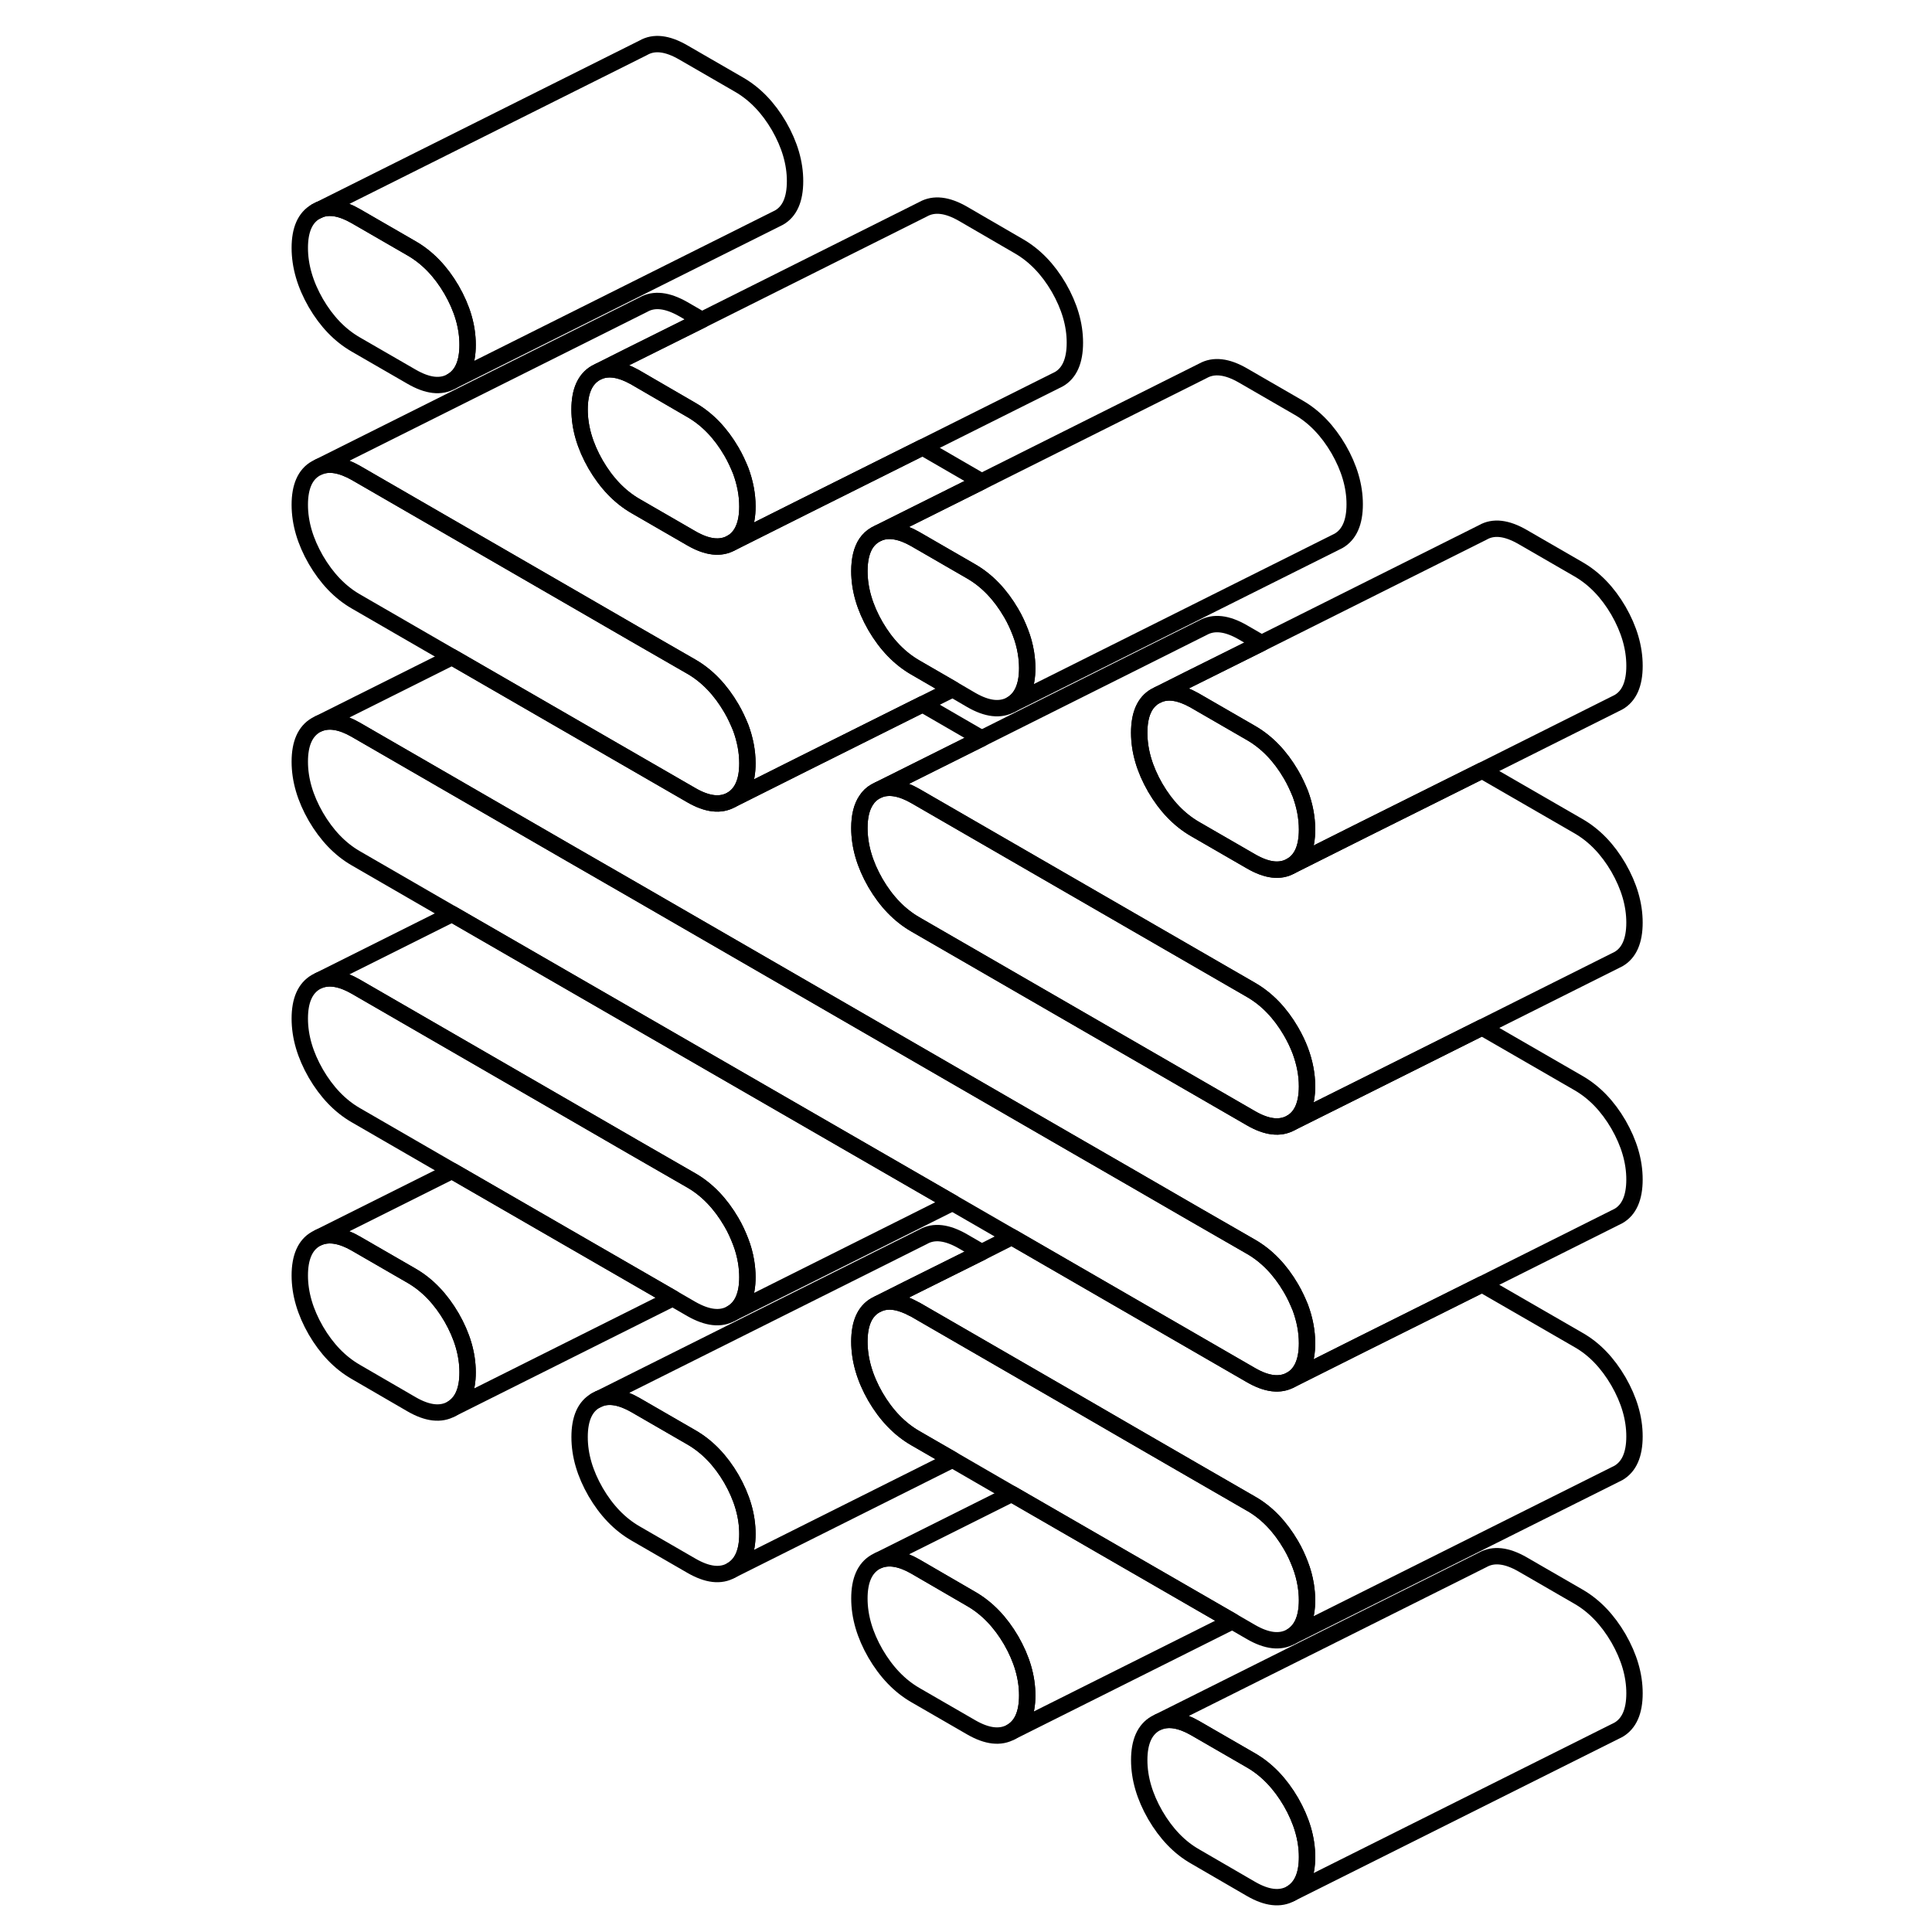 <svg width="24" height="24" viewBox="0 0 87 118" fill="none" xmlns="http://www.w3.org/2000/svg" stroke-width="1px" stroke-linecap="round" stroke-linejoin="round">
    <path d="M12.08 17.7C11.42 16.57 10.61 15.73 9.64 15.17L6.229 13.2C5.359 12.7 4.609 12.56 3.99 12.82L3.79 12.92C3.14 13.29 2.81 14.03 2.81 15.14C2.81 16.25 3.14 17.38 3.79 18.51C4.45 19.64 5.259 20.48 6.229 21.04L9.64 23.01C10.61 23.57 11.42 23.67 12.08 23.29C12.73 22.92 13.06 22.18 13.06 21.06C13.06 19.94 12.73 18.83 12.08 17.7ZM29.17 90.32C28.51 89.19 27.7 88.35 26.73 87.79L23.32 85.82C22.45 85.32 21.7 85.18 21.08 85.44L20.88 85.54C20.23 85.91 19.9 86.65 19.9 87.77C19.9 88.89 20.23 90 20.88 91.13C21.54 92.26 22.35 93.1 23.32 93.66L26.73 95.63C27.7 96.19 28.51 96.29 29.17 95.91C29.82 95.54 30.15 94.8 30.15 93.69C30.15 92.58 29.82 91.45 29.17 90.32Z" stroke="currentColor" stroke-linejoin="round"/>
    <path d="M13.06 83.82C13.06 84.93 12.73 85.67 12.08 86.05C11.42 86.42 10.61 86.33 9.64 85.77L6.229 83.79C5.259 83.23 4.45 82.39 3.79 81.26C3.14 80.13 2.81 79.01 2.81 77.9C2.81 76.79 3.14 76.04 3.79 75.67L3.99 75.57C4.609 75.32 5.359 75.45 6.229 75.95L9.64 77.92C10.61 78.48 11.42 79.33 12.08 80.46C12.73 81.59 13.06 82.71 13.06 83.82Z" stroke="currentColor" stroke-linejoin="round"/>
    <path d="M47.239 103.55C47.239 104.66 46.909 105.41 46.259 105.78C45.599 106.15 44.789 106.06 43.819 105.5L40.409 103.53C39.439 102.97 38.629 102.12 37.969 100.99C37.319 99.86 36.989 98.74 36.989 97.63C36.989 96.52 37.319 95.78 37.969 95.4L38.169 95.3C38.789 95.05 39.539 95.18 40.409 95.68L43.819 97.66C44.789 98.22 45.599 99.06 46.259 100.19C46.909 101.32 47.239 102.44 47.239 103.55Z" stroke="currentColor" stroke-linejoin="round"/>
    <path d="M64.33 113.42C64.33 114.53 64 115.27 63.35 115.65C62.69 116.02 61.88 115.93 60.91 115.37L57.499 113.39C56.529 112.84 55.72 111.99 55.06 110.86C54.41 109.73 54.08 108.61 54.08 107.5C54.08 106.39 54.41 105.65 55.06 105.27L55.26 105.17C55.88 104.92 56.63 105.05 57.499 105.55L60.91 107.52C61.88 108.08 62.69 108.93 63.35 110.06C64 111.19 64.33 112.31 64.33 113.42Z" stroke="currentColor" stroke-linejoin="round"/>
    <path d="M64.33 82.04C64.33 83.15 64 83.9 63.35 84.27C62.69 84.64 61.88 84.55 60.91 83.99L46.3 75.55L42.68 73.46L12.11 55.82L6.229 52.42C5.259 51.86 4.45 51.01 3.79 49.88C3.14 48.75 2.81 47.63 2.81 46.52C2.81 45.41 3.14 44.67 3.79 44.29L3.99 44.19C4.609 43.94 5.359 44.07 6.229 44.57L19.4 52.18L23.22 54.38L49.73 69.7L53.58 71.92L57.4 74.13L60.91 76.15C61.88 76.71 62.69 77.55 63.35 78.68C63.58 79.07 63.76 79.47 63.92 79.86C64.19 80.59 64.33 81.32 64.33 82.04Z" stroke="currentColor" stroke-linejoin="round"/>
    <path d="M84.329 56.35C84.329 57.46 83.999 58.21 83.349 58.58L83.149 58.68L75.019 62.75L67.739 66.39L63.349 68.58C63.999 68.21 64.329 67.46 64.329 66.35C64.329 65.63 64.189 64.91 63.919 64.18C63.769 63.78 63.579 63.39 63.349 62.99C62.689 61.86 61.879 61.02 60.909 60.46L40.409 48.62C39.539 48.12 38.789 47.99 38.169 48.24L44.459 45.1L57.969 38.34C58.629 37.97 59.439 38.06 60.409 38.62L61.549 39.28L57.069 41.51L55.259 42.42L55.059 42.52C54.409 42.89 54.079 43.63 54.079 44.75C54.079 45.87 54.409 46.98 55.059 48.11C55.719 49.24 56.529 50.08 57.499 50.64L60.909 52.61C61.879 53.17 62.689 53.27 63.349 52.89L67.739 50.69L75.019 47.06L80.909 50.46C81.879 51.02 82.689 51.86 83.349 52.99C83.999 54.12 84.329 55.24 84.329 56.35Z" stroke="currentColor" stroke-linejoin="round"/>
    <path d="M40.409 87.84L42.679 89.15L29.169 95.91C29.819 95.54 30.149 94.8 30.149 93.69C30.149 92.58 29.819 91.45 29.169 90.32C28.509 89.19 27.699 88.35 26.729 87.79L23.319 85.82C22.449 85.32 21.699 85.18 21.079 85.44L40.879 75.54C41.539 75.16 42.349 75.26 43.319 75.82L44.459 76.48L39.979 78.71L38.169 79.62L37.969 79.72C37.319 80.09 36.989 80.83 36.989 81.94C36.989 83.05 37.319 84.18 37.969 85.31C38.629 86.44 39.439 87.28 40.409 87.84Z" stroke="currentColor" stroke-linejoin="round"/>
    <path d="M84.329 87.73C84.329 88.84 83.999 89.58 83.349 89.96L83.149 90.06L63.349 99.96C63.999 99.58 64.329 98.84 64.329 97.73C64.329 97.42 64.299 97.1 64.249 96.79C64.179 96.37 64.069 95.96 63.909 95.55C63.759 95.16 63.579 94.76 63.349 94.37C62.689 93.24 61.879 92.39 60.909 91.84L57.409 89.82L53.569 87.6L49.739 85.38L40.409 79.99C40.409 79.99 40.339 79.95 40.309 79.94C39.479 79.49 38.769 79.37 38.169 79.62L39.979 78.71L44.459 76.48L46.299 75.55L60.909 83.99C61.879 84.55 62.689 84.64 63.349 84.27L67.739 82.07L75.019 78.44L80.909 81.84C81.879 82.39 82.689 83.24 83.349 84.37C83.999 85.5 84.329 86.62 84.329 87.73Z" stroke="currentColor" stroke-linejoin="round"/>
    <path d="M84.329 72.04C84.329 73.15 83.999 73.9 83.349 74.27L83.149 74.37L75.019 78.44L67.739 82.07L63.349 84.27C63.999 83.9 64.329 83.15 64.329 82.04C64.329 81.32 64.189 80.59 63.919 79.86C63.759 79.47 63.579 79.07 63.349 78.68C62.689 77.55 61.879 76.71 60.909 76.15L57.399 74.13L53.579 71.92L49.729 69.7L23.219 54.38L19.399 52.18L6.229 44.57C5.359 44.07 4.609 43.94 3.989 44.19L12.109 40.13L26.729 48.57C27.699 49.13 28.509 49.22 29.169 48.85L33.559 46.65L40.849 43.01L44.459 45.1L38.169 48.24L37.969 48.34C37.739 48.47 37.549 48.65 37.409 48.87C37.129 49.28 36.989 49.85 36.989 50.57C36.989 51.68 37.319 52.8 37.969 53.93C38.629 55.06 39.439 55.9 40.409 56.46L60.909 68.3C61.879 68.86 62.689 68.95 63.349 68.58L67.739 66.39L75.019 62.75L80.909 66.15C81.879 66.71 82.689 67.55 83.349 68.68C83.999 69.81 84.329 70.93 84.329 72.04Z" stroke="currentColor" stroke-linejoin="round"/>
    <path d="M40.409 40.77L42.69 42.09L40.849 43.01L33.559 46.65L29.169 48.85C29.819 48.47 30.149 47.73 30.149 46.62C30.149 45.9 30.009 45.17 29.739 44.44C29.579 44.05 29.399 43.65 29.169 43.26C28.509 42.13 27.699 41.28 26.729 40.72L23.219 38.7L19.399 36.49L6.229 28.88C5.359 28.39 4.609 28.25 3.989 28.51L23.789 18.61C24.449 18.23 25.259 18.33 26.229 18.88L27.369 19.54L22.889 21.77L21.079 22.68L20.879 22.78C20.229 23.16 19.899 23.9 19.899 25.01C19.899 26.12 20.229 27.24 20.879 28.37C21.539 29.5 22.349 30.35 23.319 30.91L26.729 32.88C27.699 33.44 28.509 33.53 29.169 33.16L33.559 30.96L40.849 27.32L44.459 29.41L38.169 32.55L37.969 32.65C37.739 32.78 37.549 32.96 37.399 33.18C37.129 33.59 36.989 34.16 36.989 34.88C36.989 35.99 37.319 37.11 37.969 38.24C38.629 39.37 39.439 40.21 40.409 40.77Z" stroke="currentColor" stroke-linejoin="round"/>
    <path d="M33.059 11.06C33.059 12.18 32.729 12.92 32.079 13.29L31.879 13.39L12.079 23.29C12.729 22.92 13.059 22.18 13.059 21.06C13.059 19.94 12.729 18.83 12.079 17.7C11.419 16.57 10.609 15.73 9.639 15.17L6.229 13.2C5.359 12.7 4.609 12.56 3.989 12.82L23.789 2.92C24.449 2.54 25.259 2.64 26.229 3.2L29.639 5.17C30.609 5.73 31.419 6.57 32.079 7.7C32.729 8.83 33.059 9.95 33.059 11.06Z" stroke="currentColor" stroke-linejoin="round"/>
    <path d="M3.99 12.82L3.79 12.92" stroke="currentColor" stroke-linejoin="round"/>
    <path d="M50.15 20.93C50.15 22.04 49.82 22.79 49.17 23.16L48.969 23.26L40.85 27.32L33.56 30.96L29.17 33.16C29.82 32.79 30.15 32.04 30.15 30.93C30.15 30.21 30.009 29.48 29.739 28.75C29.579 28.36 29.4 27.96 29.17 27.57C28.51 26.44 27.7 25.6 26.73 25.04L23.32 23.06C23.32 23.06 23.259 23.02 23.23 23.01C22.399 22.55 21.68 22.44 21.08 22.68L22.89 21.77L27.37 19.54L40.88 12.78C41.54 12.41 42.35 12.5 43.32 13.06L46.73 15.04C47.7 15.6 48.51 16.44 49.17 17.57C49.82 18.7 50.15 19.82 50.15 20.93Z" stroke="currentColor" stroke-linejoin="round"/>
    <path d="M30.149 30.93C30.149 32.04 29.819 32.79 29.169 33.16C28.509 33.53 27.699 33.44 26.729 32.88L23.319 30.91C22.349 30.35 21.539 29.5 20.879 28.37C20.229 27.24 19.899 26.12 19.899 25.01C19.899 23.9 20.229 23.16 20.879 22.78L21.079 22.68C21.679 22.44 22.399 22.55 23.229 23.01C23.259 23.02 23.289 23.04 23.319 23.06L26.729 25.04C27.699 25.6 28.509 26.44 29.169 27.57C29.399 27.96 29.579 28.36 29.739 28.75C30.009 29.48 30.149 30.21 30.149 30.93Z" stroke="currentColor" stroke-linejoin="round"/>
    <path d="M47.239 40.8C47.239 41.91 46.909 42.65 46.259 43.03C45.599 43.4 44.789 43.31 43.819 42.75L42.69 42.09L40.409 40.77C39.439 40.21 38.629 39.37 37.969 38.24C37.319 37.11 36.989 35.99 36.989 34.88C36.989 34.16 37.129 33.59 37.399 33.18C37.549 32.96 37.739 32.78 37.969 32.65L38.169 32.55C38.789 32.3 39.539 32.43 40.409 32.93L43.819 34.9C44.789 35.46 45.599 36.31 46.259 37.44C46.489 37.83 46.669 38.23 46.819 38.62C46.979 39.03 47.089 39.44 47.159 39.86C47.209 40.17 47.239 40.49 47.239 40.8Z" stroke="currentColor" stroke-linejoin="round"/>
    <path d="M67.24 30.8C67.24 31.91 66.91 32.65 66.26 33.03L66.06 33.13L46.26 43.03C46.91 42.65 47.24 41.91 47.24 40.8C47.24 40.49 47.21 40.17 47.16 39.86C47.09 39.44 46.98 39.03 46.82 38.62C46.67 38.23 46.49 37.83 46.26 37.44C45.6 36.31 44.79 35.46 43.82 34.9L40.41 32.93C39.54 32.43 38.79 32.3 38.17 32.55L44.46 29.41L57.97 22.65C58.63 22.28 59.44 22.37 60.41 22.93L63.82 24.9C64.79 25.46 65.6 26.31 66.26 27.44C66.91 28.57 67.24 29.69 67.24 30.8Z" stroke="currentColor" stroke-linejoin="round"/>
    <path d="M64.329 66.35C64.329 67.46 63.999 68.21 63.349 68.58C62.689 68.95 61.879 68.86 60.909 68.3L40.409 56.46C39.439 55.9 38.629 55.06 37.969 53.93C37.319 52.8 36.989 51.68 36.989 50.57C36.989 49.85 37.129 49.28 37.409 48.87C37.549 48.65 37.739 48.47 37.969 48.34L38.169 48.24C38.789 47.99 39.539 48.12 40.409 48.62L60.909 60.46C61.879 61.02 62.689 61.86 63.349 62.99C63.579 63.39 63.769 63.78 63.919 64.18C64.189 64.91 64.329 65.63 64.329 66.35Z" stroke="currentColor" stroke-linejoin="round"/>
    <path d="M30.15 46.62C30.15 47.73 29.82 48.47 29.17 48.85C28.51 49.22 27.7 49.13 26.73 48.57L12.11 40.13L6.229 36.73C5.259 36.17 4.45 35.32 3.79 34.19C3.14 33.06 2.81 31.94 2.81 30.83C2.81 29.72 3.14 28.98 3.79 28.61L3.99 28.51C4.609 28.25 5.359 28.39 6.229 28.88L19.4 36.49L23.22 38.7L26.73 40.72C27.7 41.28 28.51 42.13 29.17 43.26C29.4 43.65 29.579 44.05 29.739 44.44C30.009 45.17 30.15 45.9 30.15 46.62Z" stroke="currentColor" stroke-linejoin="round"/>
    <path d="M84.33 40.67C84.33 41.78 84 42.52 83.35 42.89L83.15 42.99L75.02 47.06L67.74 50.69L63.35 52.89C64 52.52 64.33 51.78 64.33 50.67C64.33 49.94 64.19 49.21 63.92 48.48C63.76 48.09 63.58 47.69 63.35 47.3C62.69 46.17 61.88 45.33 60.91 44.77L57.5 42.8C57.5 42.8 57.44 42.76 57.41 42.75C56.58 42.29 55.86 42.17 55.26 42.42L57.07 41.51L61.55 39.28L75.06 32.52C75.72 32.14 76.53 32.24 77.5 32.8L80.91 34.77C81.88 35.33 82.69 36.17 83.35 37.3C84 38.43 84.33 39.55 84.33 40.67Z" stroke="currentColor" stroke-linejoin="round"/>
    <path d="M64.33 50.67C64.33 51.78 64 52.52 63.35 52.89C62.69 53.27 61.88 53.17 60.91 52.61L57.499 50.64C56.529 50.08 55.72 49.24 55.06 48.11C54.41 46.98 54.08 45.86 54.08 44.75C54.08 43.64 54.41 42.89 55.06 42.52L55.26 42.42C55.859 42.17 56.58 42.29 57.41 42.75C57.44 42.76 57.469 42.78 57.499 42.8L60.91 44.77C61.88 45.33 62.69 46.17 63.35 47.3C63.58 47.69 63.76 48.09 63.92 48.48C64.19 49.21 64.33 49.94 64.33 50.67Z" stroke="currentColor" stroke-linejoin="round"/>
    <path d="M30.149 78C30.149 77.69 30.119 77.37 30.069 77.06C29.999 76.64 29.889 76.23 29.729 75.82C29.579 75.43 29.399 75.03 29.169 74.64C28.509 73.51 27.699 72.66 26.729 72.1L23.219 70.08L19.399 67.87L6.229 60.26C5.359 59.76 4.609 59.63 3.989 59.88L12.109 55.82L42.679 73.46L29.169 80.22C29.819 79.85 30.149 79.11 30.149 78Z" stroke="currentColor" stroke-linejoin="round"/>
    <path d="M30.15 78C30.15 79.11 29.82 79.85 29.17 80.22C28.51 80.6 27.7 80.5 26.73 79.95L25.59 79.29L12.11 71.51L6.229 68.11C5.259 67.55 4.45 66.7 3.79 65.57C3.14 64.44 2.81 63.32 2.81 62.21C2.81 61.1 3.14 60.36 3.79 59.98L3.99 59.88C4.609 59.63 5.359 59.76 6.229 60.26L19.4 67.87L23.22 70.08L26.73 72.1C27.7 72.66 28.51 73.51 29.17 74.64C29.4 75.03 29.579 75.43 29.73 75.82C29.89 76.23 30 76.64 30.07 77.06C30.12 77.37 30.15 77.69 30.15 78Z" stroke="currentColor" stroke-linejoin="round"/>
    <path d="M13.059 83.82C13.059 82.71 12.729 81.59 12.079 80.46C11.419 79.33 10.609 78.48 9.639 77.92L6.229 75.95C5.359 75.45 4.609 75.32 3.989 75.57L12.109 71.51L25.589 79.29L12.079 86.05C12.729 85.67 13.059 84.93 13.059 83.82Z" stroke="currentColor" stroke-linejoin="round"/>
    <path d="M64.329 97.73C64.329 98.84 63.999 99.58 63.349 99.96C62.689 100.33 61.879 100.24 60.909 99.68L59.769 99.02L46.289 91.24L42.679 89.15L40.409 87.84C39.439 87.28 38.629 86.44 37.969 85.31C37.319 84.18 36.989 83.05 36.989 81.94C36.989 80.83 37.319 80.09 37.969 79.72L38.169 79.62C38.769 79.37 39.479 79.49 40.309 79.94C40.339 79.95 40.379 79.97 40.409 79.99L49.739 85.38L53.569 87.6L57.409 89.82L60.909 91.84C61.879 92.39 62.689 93.24 63.349 94.37C63.579 94.76 63.759 95.16 63.909 95.55C64.069 95.96 64.179 96.37 64.249 96.79C64.299 97.1 64.329 97.42 64.329 97.73Z" stroke="currentColor" stroke-linejoin="round"/>
    <path d="M21.08 85.44L20.88 85.54" stroke="currentColor" stroke-linejoin="round"/>
    <path d="M47.24 103.55C47.24 102.44 46.91 101.32 46.26 100.19C45.6 99.06 44.79 98.22 43.82 97.66L40.41 95.68C39.54 95.18 38.79 95.05 38.17 95.3L46.29 91.24L59.77 99.02L46.26 105.78C46.91 105.41 47.24 104.66 47.24 103.55Z" stroke="currentColor" stroke-linejoin="round"/>
    <path d="M84.33 103.42C84.33 104.53 84 105.27 83.35 105.65L83.15 105.75L63.35 115.65C64 115.27 64.33 114.53 64.33 113.42C64.33 112.31 64 111.19 63.35 110.06C62.69 108.93 61.88 108.08 60.91 107.52L57.5 105.55C56.63 105.05 55.88 104.92 55.26 105.17L75.06 95.27C75.72 94.9 76.53 94.99 77.5 95.55L80.91 97.52C81.88 98.08 82.69 98.93 83.35 100.06C84 101.19 84.33 102.31 84.33 103.42Z" stroke="currentColor" stroke-linejoin="round"/>
</svg>